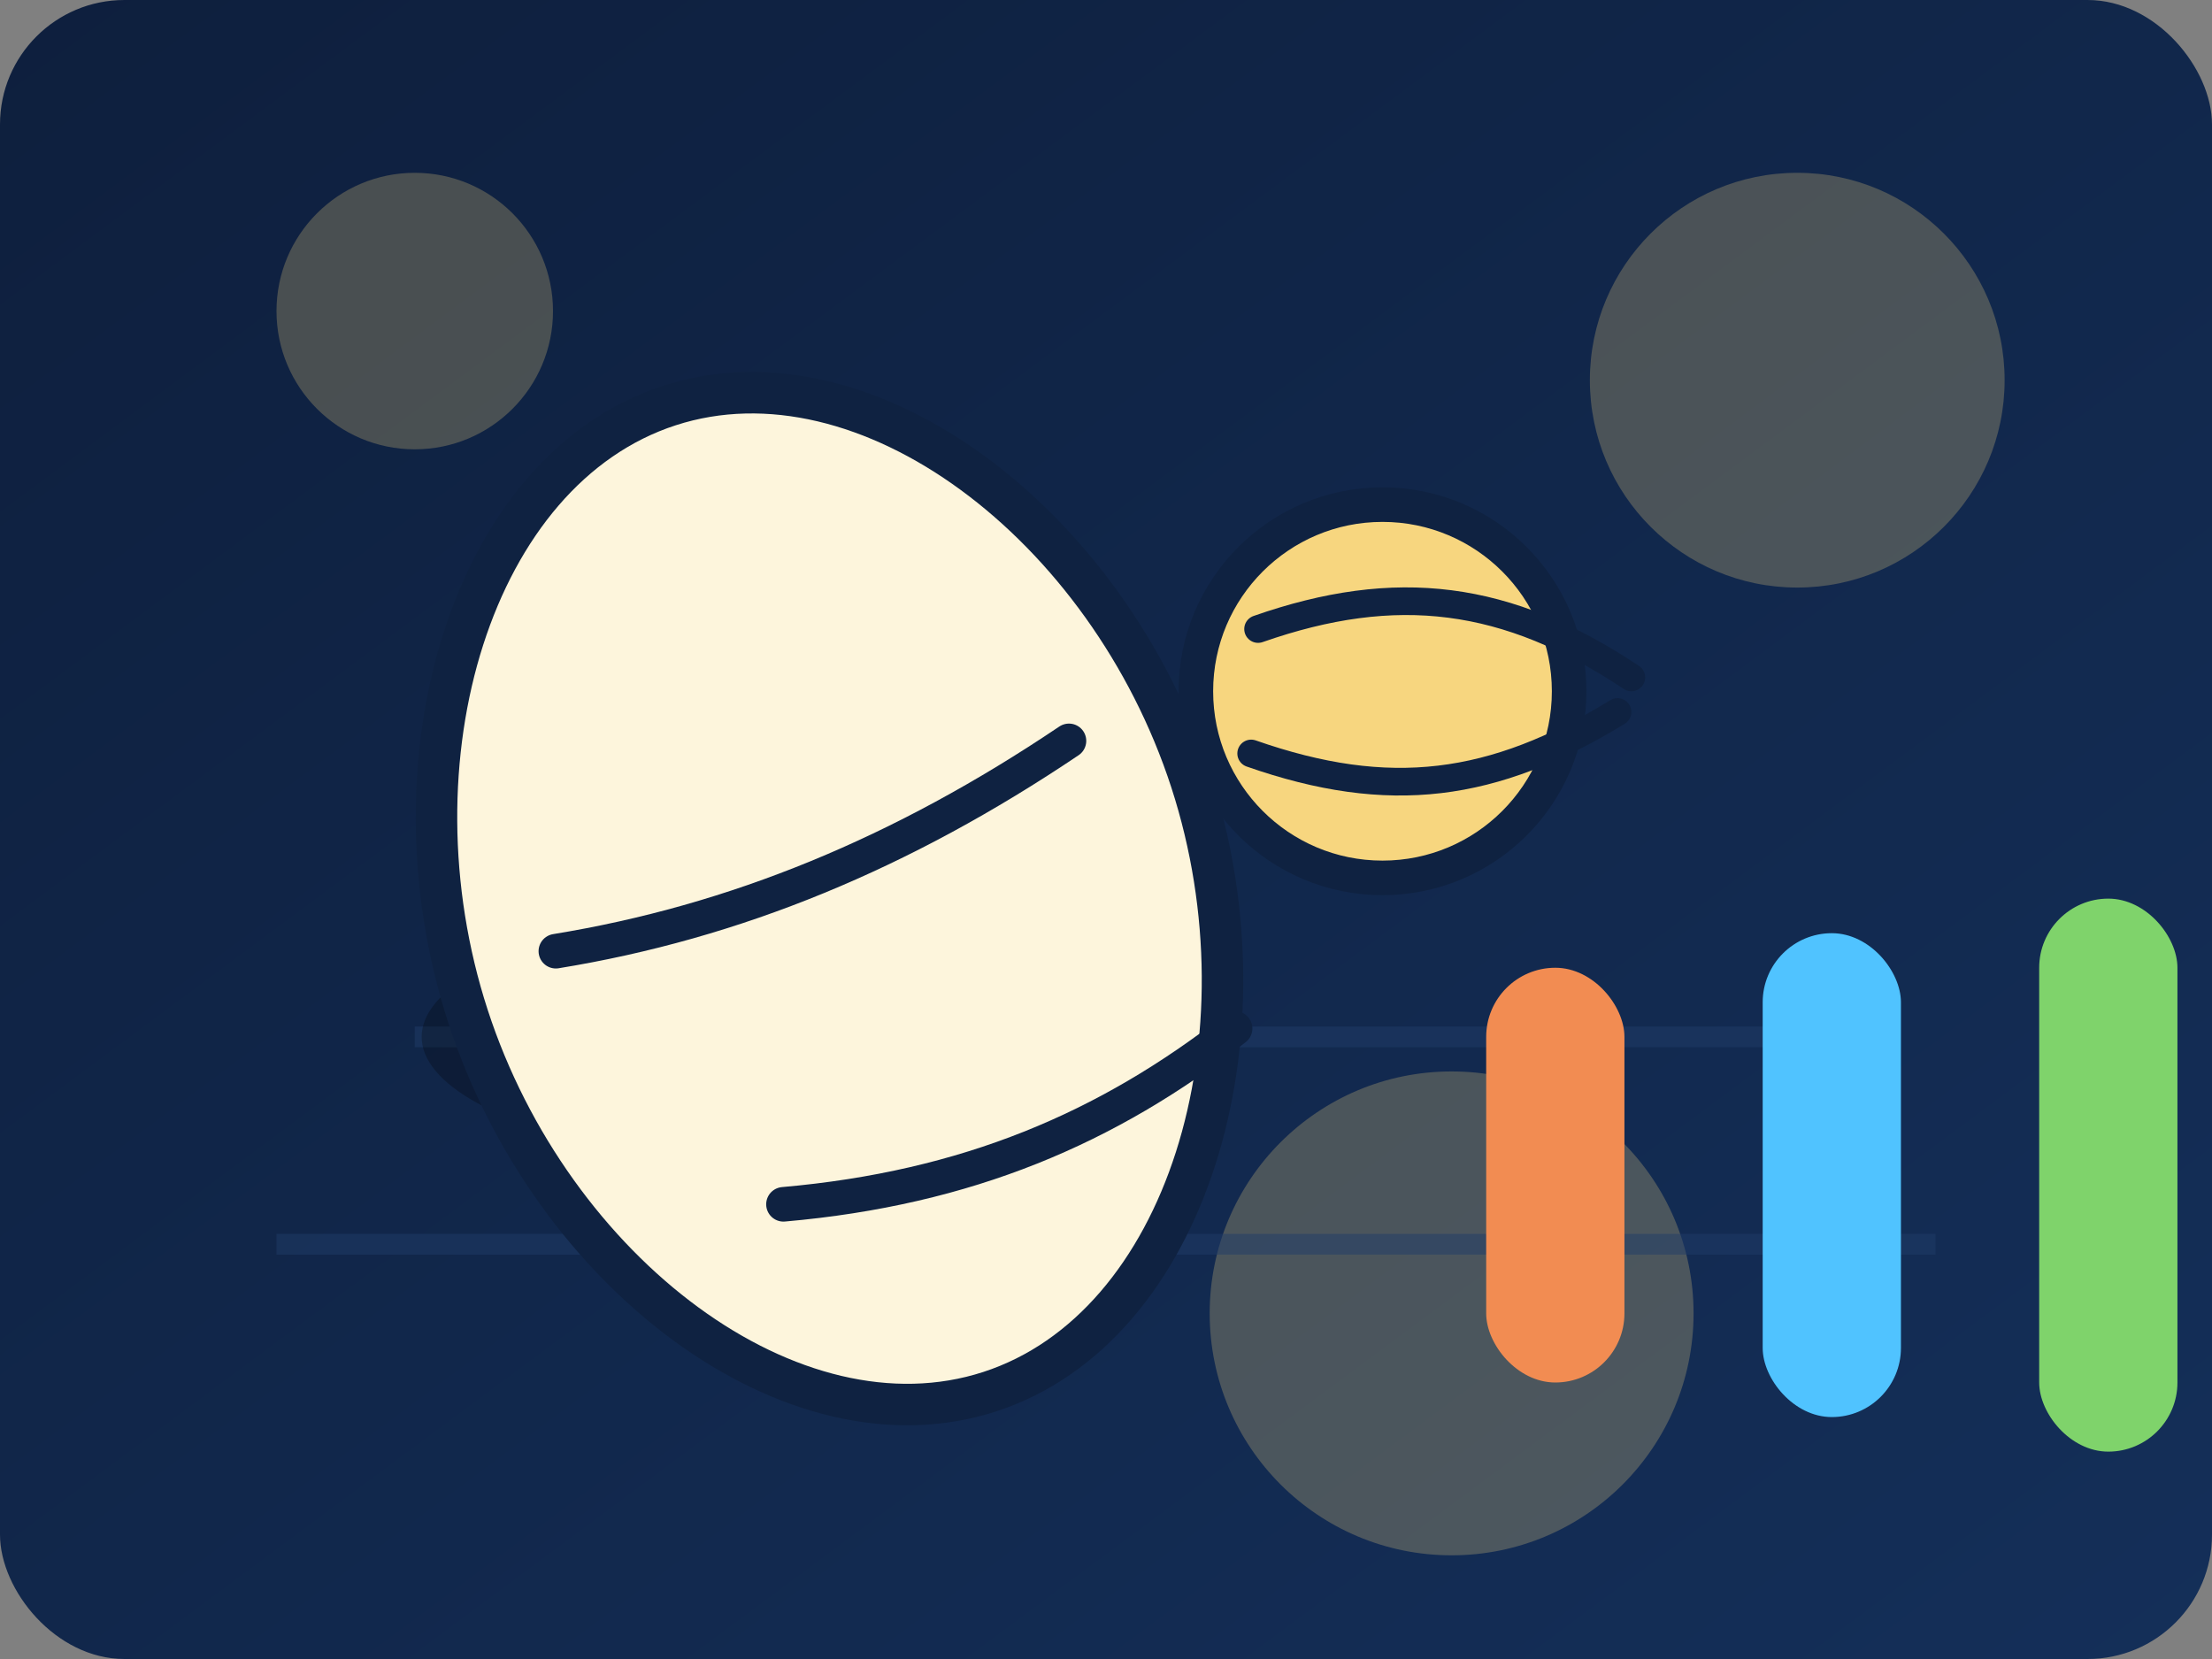 <svg xmlns="http://www.w3.org/2000/svg" viewBox="0 0 640 480" role="img" aria-labelledby="title desc">
  <rect x="0" y="0" width="640" height="480" fill="#808080" stroke="none"/>
  <title id="title">Illustration stage multi-sport</title>
  <desc id="desc">Raquette de tennis, plots d\'entraînement et ballon multi-sport sur un fond dynamique.</desc>
  <defs>
    <linearGradient id="bg" x1="0%" y1="0%" x2="100%" y2="100%">
      <stop offset="0%" stop-color="#0e1f3d"/>
      <stop offset="100%" stop-color="#142f59"/>
    </linearGradient>
  </defs>
  <rect width="640" height="480" rx="36" fill="url(#bg)"/>
  <g fill="#f7d67f" opacity="0.25">
    <circle cx="120" cy="90" r="40"/>
    <circle cx="520" cy="110" r="60"/>
    <circle cx="420" cy="380" r="70"/>
  </g>
  <g stroke="#1f3b68" stroke-width="6" opacity="0.5">
    <path d="M80 360h480"/>
    <path d="M120 300h400"/>
  </g>
  <g transform="translate(120 120)">
    <ellipse cx="120" cy="180" rx="118" ry="38" fill="rgba(0,0,0,0.25)"/>
    <g transform="rotate(-18 120 140)">
      <ellipse cx="120" cy="140" rx="110" ry="150" fill="#fdf5dc"/>
      <path d="M120 -10c60 0 110 72 110 150s-50 150-110 150c-60 0-110-72-110-150S60 -10 120 -10z" fill="none" stroke="#0f2241" stroke-width="12"/>
      <path d="M40 130c52 8 104 4 160-12" fill="none" stroke="#0f2241" stroke-width="10" stroke-linecap="round"/>
      <path d="M80 220c52 12 96 8 140-8" fill="none" stroke="#0f2241" stroke-width="10" stroke-linecap="round"/>
    </g>
    <g transform="translate(280 80)">
      <circle cx="0" cy="0" r="54" fill="#f7d67f" stroke="#0f2241" stroke-width="10"/>
      <path d="M-36-18c40-14 72-10 108 14M-38 18c40 14 70 10 106-12" fill="none" stroke="#0f2241" stroke-width="8" stroke-linecap="round"/>
    </g>
    <g transform="translate(330 220)">
      <rect x="-20" y="-60" width="40" height="120" rx="20" fill="#f28c52"/>
      <rect x="60" y="-70" width="40" height="140" rx="20" fill="#50c3ff"/>
      <rect x="140" y="-80" width="40" height="160" rx="20" fill="#7fd36b"/>
    </g>
  </g>
</svg>
